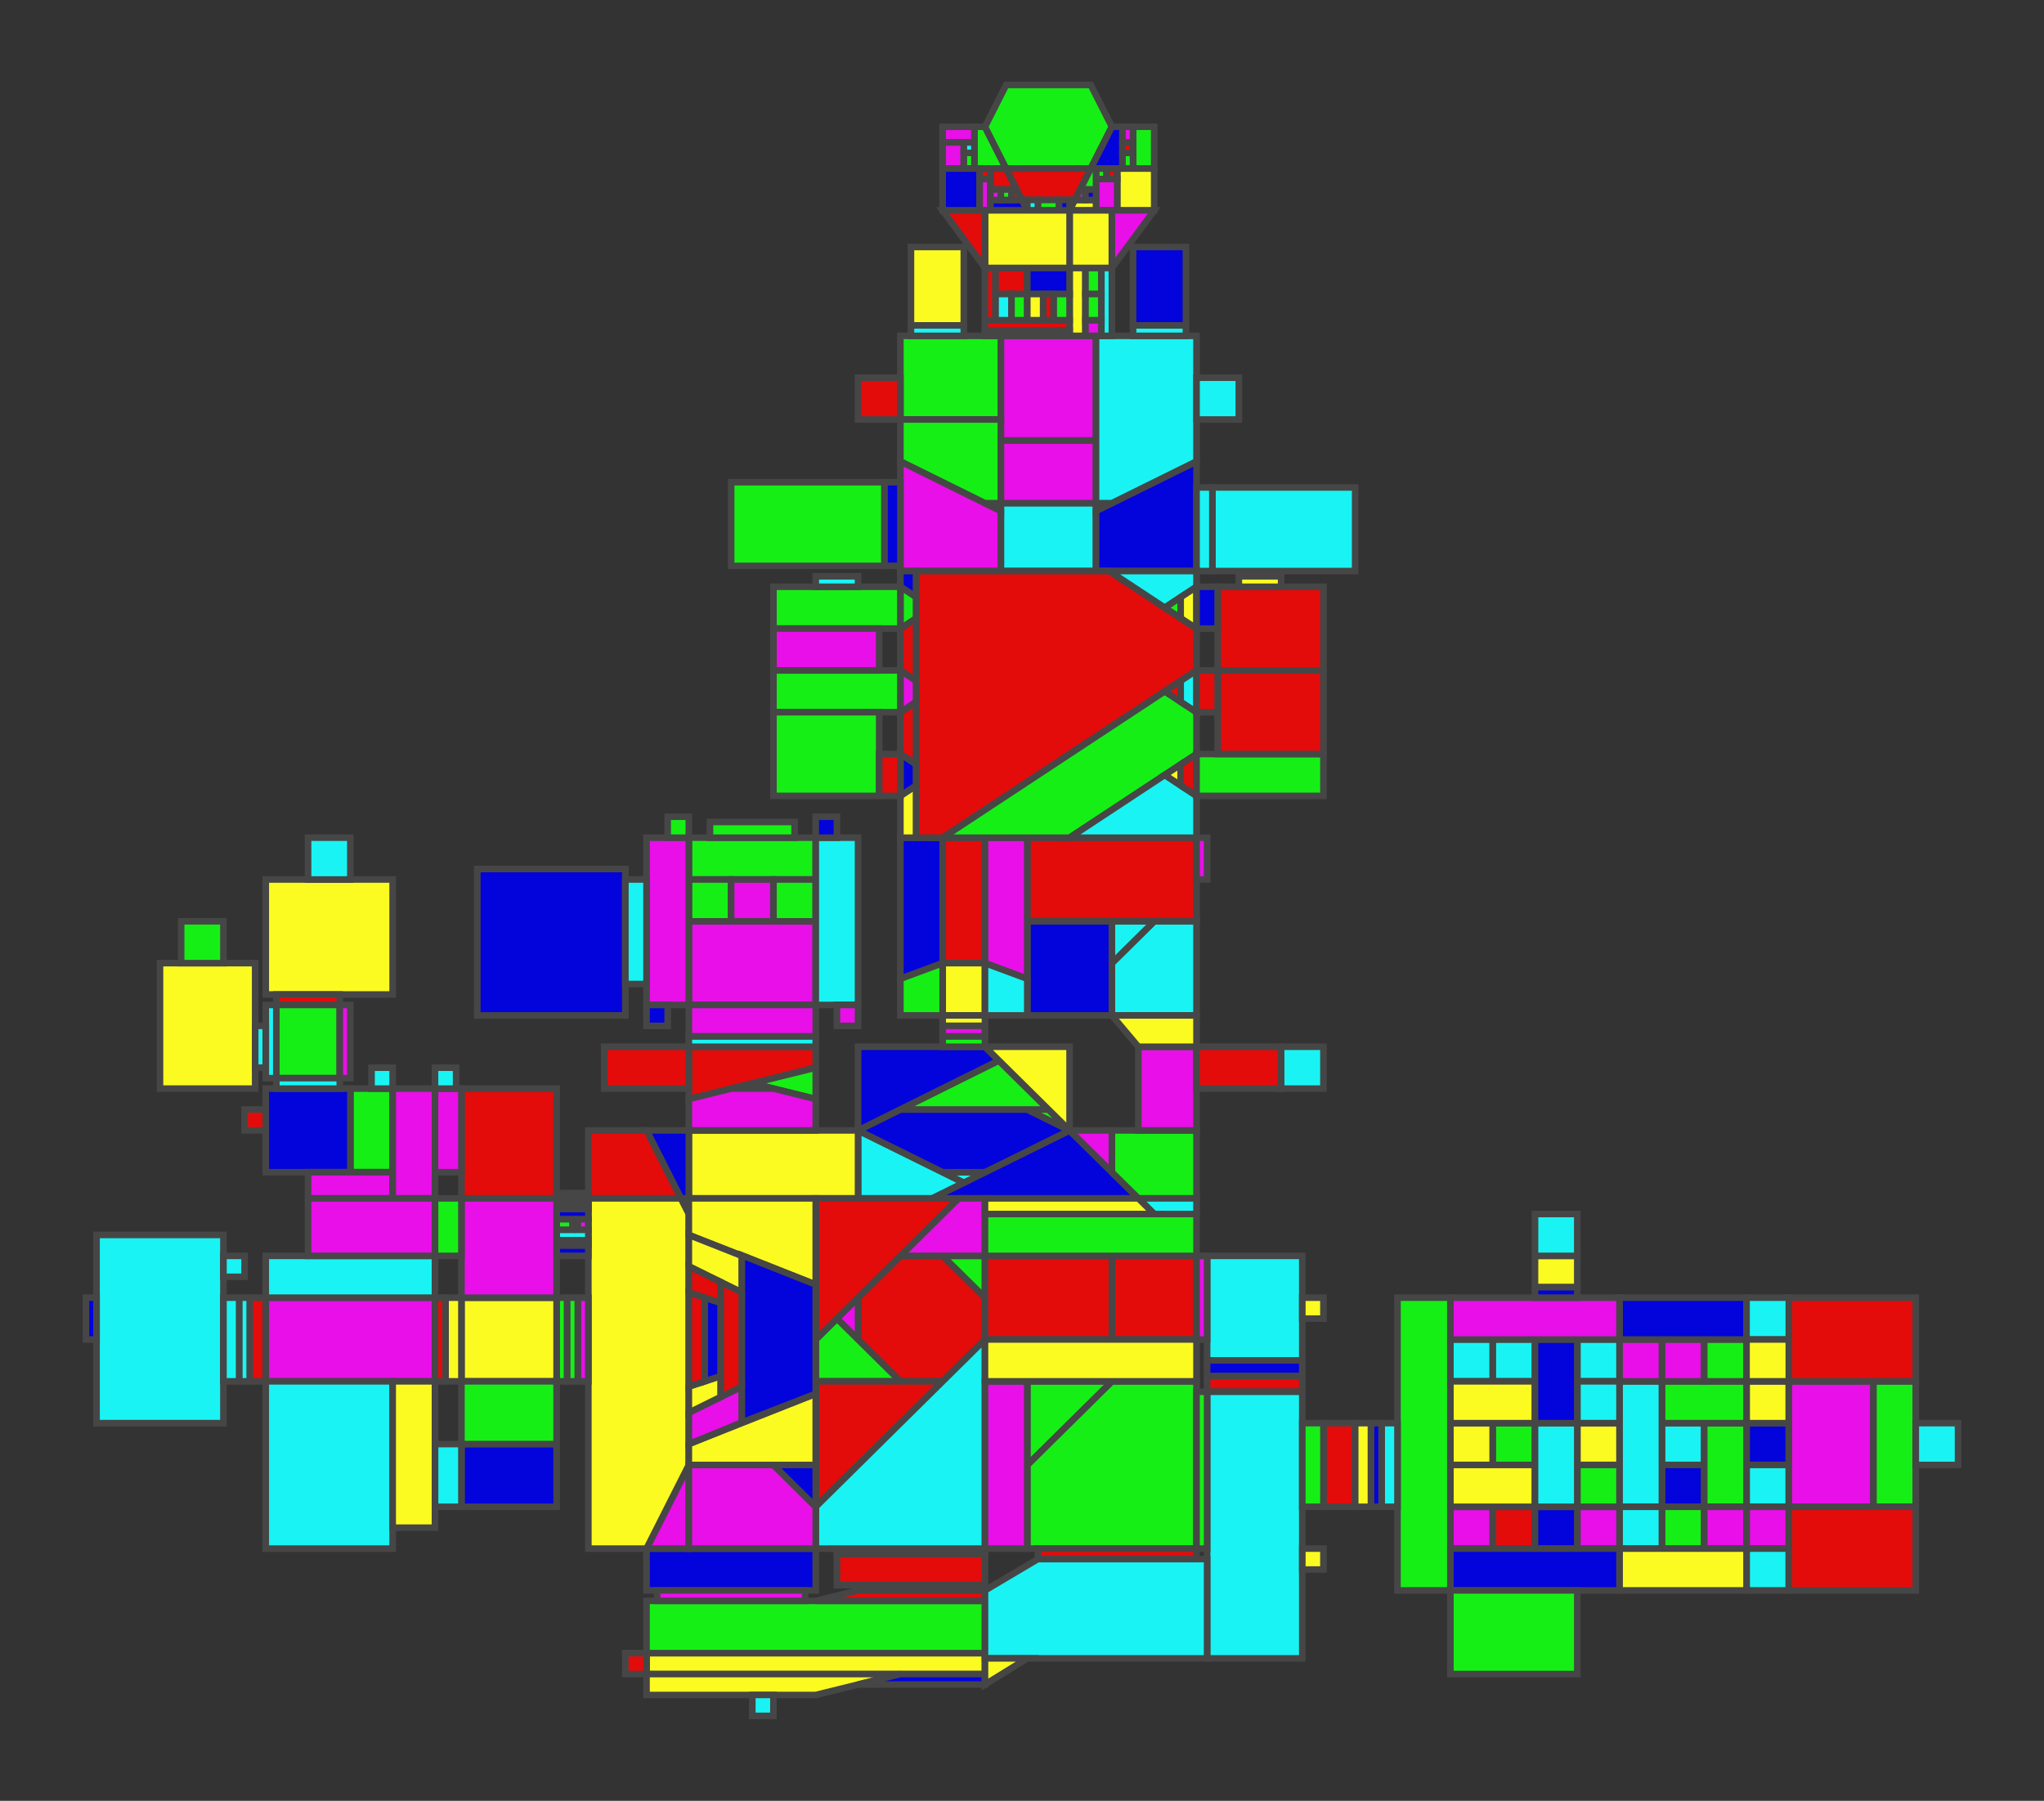 <svg width="900" height="793" preserveAspectRatio="none" viewBox="-1426 -322 3092 2756"
 xmlns="http://www.w3.org/2000/svg" xmlns:xlink="http://www.w3.org/1999/xlink">
   <rect x="-1426" y="-322" width="3092" height="2756" fill="#333333" stroke="none"/>
   <defs>
    <marker id="arrow" markerWidth="10" markerHeight="10" refX="0" refY="2" orient="auto" markerUnits="strokeWidth">
      <path d="M0,0 L0,4 L5,3 z" fill="#f00" />
    </marker>
  </defs>

<polygon points="296,1512 296,1512 -16,1512 192,1408 192,1408 " fill="rgb(3,3,220)" stroke="rgb(70,70,70)" stroke-width="10" stroke-linecap="round" />
<polygon points="32,1488 -16,1512 -128,1512 -128,1408 -128,1408 32,1488 " fill="rgb(26,243,243)" stroke="rgb(70,70,70)" stroke-width="10" stroke-linecap="round" />
<polygon points="64,1472 32,1488 0,1472 64,1472 " fill="rgb(26,243,243)" stroke="rgb(70,70,70)" stroke-width="10" stroke-linecap="round" />
<polygon points="128,1376 192,1408 192,1408 192,1408 64,1472 64,1472 0,1472 0,1472 -128,1408 -128,1408 -128,1408 -64,1376 -64,1376 128,1376 " fill="rgb(3,3,220)" stroke="rgb(70,70,70)" stroke-width="10" stroke-linecap="round" />
<polygon points="128,1376 160,1376 192,1408 192,1408 128,1376 " fill="rgb(22,239,22)" stroke="rgb(70,70,70)" stroke-width="10" stroke-linecap="round" />
<polygon points="-64,1376 85,1301 160,1376 -64,1376 " fill="rgb(22,239,22)" stroke="rgb(70,70,70)" stroke-width="10" stroke-linecap="round" />
<polygon points="64,1280 64,1280 85,1301 -128,1408 -128,1408 -128,1280 -128,1280 64,1280 " fill="rgb(3,3,220)" stroke="rgb(70,70,70)" stroke-width="10" stroke-linecap="round" />
<polygon points="-128,1408 -128,1408 -128,1408 -128,1512 -384,1512 -384,1408 " fill="rgb(251,251,34)" stroke="rgb(70,70,70)" stroke-width="10" stroke-linecap="round" />
<polygon points="-192,1312 -384,1360 -384,1360 -384,1280 -384,1280 -384,1280 -192,1280 " fill="rgb(228,11,11)" stroke="rgb(70,70,70)" stroke-width="10" stroke-linecap="round" />
<polygon points="-192,1360 -288,1336 -288,1336 -192,1312 " fill="rgb(22,239,22)" stroke="rgb(70,70,70)" stroke-width="10" stroke-linecap="round" />
<polygon points="-320,1344 -320,1344 -288,1336 -256,1344 " fill="rgb(3,3,220)" stroke="rgb(70,70,70)" stroke-width="10" stroke-linecap="round" />
<polygon points="-384,1360 -384,1360 -320,1344 -320,1344 -256,1344 -256,1344 -192,1360 -192,1360 -192,1408 -384,1408 -384,1408 " fill="rgb(232,15,232)" stroke="rgb(70,70,70)" stroke-width="10" stroke-linecap="round" />
<polygon points="296,1512 256,1472 256,1472 256,1408 256,1408 384,1408 384,1408 384,1408 384,1512 384,1512 " fill="rgb(22,239,22)" stroke="rgb(70,70,70)" stroke-width="10" stroke-linecap="round" />
<polygon points="256,1408 256,1408 256,1472 256,1472 192,1408 " fill="rgb(232,15,232)" stroke="rgb(70,70,70)" stroke-width="10" stroke-linecap="round" />
<polygon points="192,1280 192,1280 192,1408 192,1408 192,1408 64,1280 " fill="rgb(251,251,34)" stroke="rgb(70,70,70)" stroke-width="10" stroke-linecap="round" />
<polygon points="384,1408 384,1408 384,1408 296,1408 296,1280 384,1280 " fill="rgb(232,15,232)" stroke="rgb(70,70,70)" stroke-width="10" stroke-linecap="round" />
<polygon points="512,1344 384,1344 384,1280 384,1280 512,1280 512,1280 512,1344 " fill="rgb(228,11,11)" stroke="rgb(70,70,70)" stroke-width="10" stroke-linecap="round" />
<polygon points="512,1280 512,1280 576,1280 576,1344 512,1344 " fill="rgb(26,243,243)" stroke="rgb(70,70,70)" stroke-width="10" stroke-linecap="round" />
<polygon points="320,1088 384,1088 384,1232 256,1232 256,1232 256,1152 256,1152 320,1088 " fill="rgb(26,243,243)" stroke="rgb(70,70,70)" stroke-width="10" stroke-linecap="round" />
<polygon points="256,1152 256,1088 320,1088 256,1152 " fill="rgb(26,243,243)" stroke="rgb(70,70,70)" stroke-width="10" stroke-linecap="round" />
<polygon points="128,1232 128,1088 128,1088 256,1088 256,1232 256,1232 128,1232 " fill="rgb(3,3,220)" stroke="rgb(70,70,70)" stroke-width="10" stroke-linecap="round" />
<polygon points="256,1232 384,1232 384,1280 296,1280 " fill="rgb(251,251,34)" stroke="rgb(70,70,70)" stroke-width="10" stroke-linecap="round" />
<polygon points="384,1088 384,1088 128,1088 128,1088 128,960 384,960 384,1088 " fill="rgb(228,11,11)" stroke="rgb(70,70,70)" stroke-width="10" stroke-linecap="round" />
<polygon points="384,960 384,960 400,960 400,1024 384,1024 " fill="rgb(232,15,232)" stroke="rgb(70,70,70)" stroke-width="10" stroke-linecap="round" />
<polygon points="0,1152 0,1152 0,960 64,960 64,1152 " fill="rgb(228,11,11)" stroke="rgb(70,70,70)" stroke-width="10" stroke-linecap="round" />
<polygon points="0,1232 0,1232 0,1152 64,1152 64,1152 64,1232 " fill="rgb(251,251,34)" stroke="rgb(70,70,70)" stroke-width="10" stroke-linecap="round" />
<polygon points="0,1232 0,1232 64,1232 64,1232 64,1248 64,1248 0,1248 0,1248 " fill="rgb(251,251,34)" stroke="rgb(70,70,70)" stroke-width="10" stroke-linecap="round" />
<polygon points="128,1176 64,1152 64,1152 64,960 128,960 " fill="rgb(232,15,232)" stroke="rgb(70,70,70)" stroke-width="10" stroke-linecap="round" />
<polygon points="64,1232 64,1152 128,1176 128,1176 128,1232 128,1232 " fill="rgb(26,243,243)" stroke="rgb(70,70,70)" stroke-width="10" stroke-linecap="round" />
<polygon points="64,1280 0,1280 0,1280 0,1264 0,1264 64,1264 64,1264 " fill="rgb(22,239,22)" stroke="rgb(70,70,70)" stroke-width="10" stroke-linecap="round" />
<polygon points="64,1248 64,1248 64,1264 0,1264 0,1264 0,1248 0,1248 " fill="rgb(232,15,232)" stroke="rgb(70,70,70)" stroke-width="10" stroke-linecap="round" />
<polygon points="-192,1280 -192,1280 -384,1280 -384,1264 -384,1264 -192,1264 -192,1264 " fill="rgb(26,243,243)" stroke="rgb(70,70,70)" stroke-width="10" stroke-linecap="round" />
<polygon points="-384,1088 -192,1088 -192,1088 -192,1216 -384,1216 -384,1216 " fill="rgb(232,15,232)" stroke="rgb(70,70,70)" stroke-width="10" stroke-linecap="round" />
<polygon points="-192,1264 -384,1264 -384,1264 -384,1216 -384,1216 -192,1216 -192,1216 -192,1264 " fill="rgb(232,15,232)" stroke="rgb(70,70,70)" stroke-width="10" stroke-linecap="round" />
<polygon points="-192,960 -192,960 -192,960 -192,1024 -384,1024 -384,1024 -384,960 " fill="rgb(22,239,22)" stroke="rgb(70,70,70)" stroke-width="10" stroke-linecap="round" />
<polygon points="-320,1088 -320,1088 -384,1088 -384,1024 -320,1024 " fill="rgb(22,239,22)" stroke="rgb(70,70,70)" stroke-width="10" stroke-linecap="round" />
<polygon points="-256,1024 -192,1024 -192,1088 -256,1088 -256,1024 " fill="rgb(22,239,22)" stroke="rgb(70,70,70)" stroke-width="10" stroke-linecap="round" />
<polygon points="-320,1024 -320,1024 -256,1024 -256,1024 -256,1088 -256,1088 -320,1088 -320,1088 " fill="rgb(232,15,232)" stroke="rgb(70,70,70)" stroke-width="10" stroke-linecap="round" />
<polygon points="-192,1216 -192,960 -128,960 -128,960 -128,960 -128,1216 -128,1216 -192,1216 -192,1216 " fill="rgb(26,243,243)" stroke="rgb(70,70,70)" stroke-width="10" stroke-linecap="round" />
<polygon points="-128,1216 -128,1216 -128,1248 -160,1248 -160,1216 " fill="rgb(232,15,232)" stroke="rgb(70,70,70)" stroke-width="10" stroke-linecap="round" />
<polygon points="-64,1176 -64,960 0,960 0,1152 " fill="rgb(3,3,220)" stroke="rgb(70,70,70)" stroke-width="10" stroke-linecap="round" />
<polygon points="-64,1176 0,1152 0,1152 0,1232 -64,1232 " fill="rgb(22,239,22)" stroke="rgb(70,70,70)" stroke-width="10" stroke-linecap="round" />
<polygon points="-1024,1024 -1024,1024 -832,1024 -832,1024 -832,1024 -832,1024 -832,1200 -832,1200 -1024,1200 -1024,1200 -1024,1200 -1024,1200 " fill="rgb(251,251,34)" stroke="rgb(70,70,70)" stroke-width="10" stroke-linecap="round" />
<polygon points="-896,960 -896,1024 -960,1024 -960,960 " fill="rgb(26,243,243)" stroke="rgb(70,70,70)" stroke-width="10" stroke-linecap="round" />
<polygon points="-1008,1216 -1008,1216 -1008,1200 -912,1200 -912,1200 -912,1216 " fill="rgb(228,11,11)" stroke="rgb(70,70,70)" stroke-width="10" stroke-linecap="round" />
<polygon points="-832,1344 -832,1344 -832,1344 -832,1472 -896,1472 -896,1344 -896,1344 " fill="rgb(22,239,22)" stroke="rgb(70,70,70)" stroke-width="10" stroke-linecap="round" />
<polygon points="-896,1344 -896,1472 -896,1472 -1024,1472 -1024,1472 -1024,1472 -1024,1344 -1024,1344 -1024,1344 -1024,1344 -896,1344 -896,1344 -896,1344 " fill="rgb(3,3,220)" stroke="rgb(70,70,70)" stroke-width="10" stroke-linecap="round" />
<polygon points="-960,1472 -832,1472 -832,1472 -832,1512 -960,1512 " fill="rgb(232,15,232)" stroke="rgb(70,70,70)" stroke-width="10" stroke-linecap="round" />
<polygon points="-1008,1216 -912,1216 -912,1216 -912,1328 -1008,1328 -1008,1328 " fill="rgb(22,239,22)" stroke="rgb(70,70,70)" stroke-width="10" stroke-linecap="round" />
<polygon points="-1008,1344 -1008,1344 -1008,1328 -1008,1328 -912,1328 -912,1328 -912,1344 -912,1344 " fill="rgb(26,243,243)" stroke="rgb(70,70,70)" stroke-width="10" stroke-linecap="round" />
<polygon points="-1024,1216 -1008,1216 -1008,1216 -1008,1328 -1024,1328 -1024,1216 -1024,1216 -1024,1216 " fill="rgb(26,243,243)" stroke="rgb(70,70,70)" stroke-width="10" stroke-linecap="round" />
<polygon points="-832,1344 -864,1344 -864,1344 -864,1312 -832,1312 -832,1344 " fill="rgb(26,243,243)" stroke="rgb(70,70,70)" stroke-width="10" stroke-linecap="round" />
<polygon points="-912,1216 -896,1216 -896,1216 -896,1328 -912,1328 " fill="rgb(232,15,232)" stroke="rgb(70,70,70)" stroke-width="10" stroke-linecap="round" />
<polygon points="-1024,1376 -1024,1408 -1024,1408 -1056,1408 -1056,1376 -1024,1376 " fill="rgb(228,11,11)" stroke="rgb(70,70,70)" stroke-width="10" stroke-linecap="round" />
<polygon points="-1184,1344 -1184,1152 -1040,1152 -1040,1152 -1040,1152 -1040,1152 -1040,1344 -1040,1344 -1040,1344 " fill="rgb(251,251,34)" stroke="rgb(70,70,70)" stroke-width="10" stroke-linecap="round" />
<polygon points="-1088,1088 -1088,1152 -1152,1152 -1152,1152 -1152,1088 " fill="rgb(22,239,22)" stroke="rgb(70,70,70)" stroke-width="10" stroke-linecap="round" />
<polygon points="-1040,1248 -1040,1248 -1024,1248 -1024,1312 -1040,1312 " fill="rgb(26,243,243)" stroke="rgb(70,70,70)" stroke-width="10" stroke-linecap="round" />
<polygon points="-832,1512 -832,1344 -768,1344 -768,1344 -768,1512 -768,1512 -832,1512 " fill="rgb(232,15,232)" stroke="rgb(70,70,70)" stroke-width="10" stroke-linecap="round" />
<polygon points="-584,1344 -584,1344 -584,1512 -584,1512 -728,1512 -728,1344 -728,1344 " fill="rgb(228,11,11)" stroke="rgb(70,70,70)" stroke-width="10" stroke-linecap="round" />
<polygon points="-728,1344 -728,1344 -728,1344 -728,1472 -768,1472 -768,1344 " fill="rgb(232,15,232)" stroke="rgb(70,70,70)" stroke-width="10" stroke-linecap="round" />
<polygon points="-736,1312 -736,1344 -768,1344 -768,1344 -768,1312 " fill="rgb(26,243,243)" stroke="rgb(70,70,70)" stroke-width="10" stroke-linecap="round" />
<polygon points="-448,1408 -448,1408 -384,1408 -384,1408 -384,1512 -396,1512 " fill="rgb(3,3,220)" stroke="rgb(70,70,70)" stroke-width="10" stroke-linecap="round" />
<polygon points="-448,1408 -448,1408 -396,1512 -396,1512 -536,1512 -536,1408 -536,1408 " fill="rgb(228,11,11)" stroke="rgb(70,70,70)" stroke-width="10" stroke-linecap="round" />
<polygon points="-584,1512 -584,1504 -536,1504 -536,1512 " fill="rgb(26,243,243)" stroke="rgb(70,70,70)" stroke-width="10" stroke-linecap="round" />
<polygon points="-384,1280 -384,1280 -384,1344 -384,1344 -512,1344 -512,1280 " fill="rgb(228,11,11)" stroke="rgb(70,70,70)" stroke-width="10" stroke-linecap="round" />
<polygon points="-384,960 -384,960 -384,960 -384,1216 -448,1216 -448,1216 -448,1216 -448,960 -448,960 -448,960 -448,960 " fill="rgb(232,15,232)" stroke="rgb(70,70,70)" stroke-width="10" stroke-linecap="round" />
<polygon points="-448,1216 -416,1216 -416,1216 -416,1248 -448,1248 -448,1216 " fill="rgb(3,3,220)" stroke="rgb(70,70,70)" stroke-width="10" stroke-linecap="round" />
<polygon points="-704,1008 -480,1008 -480,1232 -704,1232 " fill="rgb(3,3,220)" stroke="rgb(70,70,70)" stroke-width="10" stroke-linecap="round" />
<polygon points="-448,1184 -480,1184 -480,1024 -480,1024 -448,1024 -448,1184 " fill="rgb(26,243,243)" stroke="rgb(70,70,70)" stroke-width="10" stroke-linecap="round" />
<polygon points="232,448 232,448 232,552 88,552 88,448 " fill="rgb(26,243,243)" stroke="rgb(70,70,70)" stroke-width="10" stroke-linecap="round" />
<polygon points="232,352 232,352 232,448 232,448 88,448 88,448 88,352 88,352 " fill="rgb(232,15,232)" stroke="rgb(70,70,70)" stroke-width="10" stroke-linecap="round" />
<polygon points="88,192 232,192 232,192 232,352 88,352 88,352 " fill="rgb(232,15,232)" stroke="rgb(70,70,70)" stroke-width="10" stroke-linecap="round" />
<polygon points="384,552 384,552 384,552 232,552 232,460 384,384 384,384 " fill="rgb(3,3,220)" stroke="rgb(70,70,70)" stroke-width="10" stroke-linecap="round" />
<polygon points="256,448 256,448 232,460 232,448 " fill="rgb(26,243,243)" stroke="rgb(70,70,70)" stroke-width="10" stroke-linecap="round" />
<polygon points="256,448 256,448 232,448 232,448 232,192 232,192 384,192 384,192 384,192 384,192 384,384 384,384 384,384 384,384 " fill="rgb(26,243,243)" stroke="rgb(70,70,70)" stroke-width="10" stroke-linecap="round" />
<polygon points="384,320 384,320 384,256 384,256 448,256 448,320 " fill="rgb(26,243,243)" stroke="rgb(70,70,70)" stroke-width="10" stroke-linecap="round" />
<polygon points="408,552 408,424 408,424 624,424 624,552 408,552 " fill="rgb(26,243,243)" stroke="rgb(70,70,70)" stroke-width="10" stroke-linecap="round" />
<polygon points="384,424 408,424 408,552 408,552 384,552 384,552 " fill="rgb(26,243,243)" stroke="rgb(70,70,70)" stroke-width="10" stroke-linecap="round" />
<polygon points="-64,552 -64,384 -64,384 -64,384 -64,384 88,460 88,460 88,552 " fill="rgb(232,15,232)" stroke="rgb(70,70,70)" stroke-width="10" stroke-linecap="round" />
<polygon points="-320,416 -88,416 -88,544 -88,544 -320,544 " fill="rgb(22,239,22)" stroke="rgb(70,70,70)" stroke-width="10" stroke-linecap="round" />
<polygon points="-64,544 -88,544 -88,416 -88,416 -64,416 -64,544 " fill="rgb(3,3,220)" stroke="rgb(70,70,70)" stroke-width="10" stroke-linecap="round" />
<polygon points="88,192 88,192 88,192 88,192 88,320 -64,320 -64,192 -64,192 -64,192 " fill="rgb(22,239,22)" stroke="rgb(70,70,70)" stroke-width="10" stroke-linecap="round" />
<polygon points="-64,320 -64,320 -128,320 -128,256 -64,256 " fill="rgb(228,11,11)" stroke="rgb(70,70,70)" stroke-width="10" stroke-linecap="round" />
<polygon points="88,448 88,460 64,448 88,448 " fill="rgb(26,243,243)" stroke="rgb(70,70,70)" stroke-width="10" stroke-linecap="round" />
<polygon points="-64,320 88,320 88,448 88,448 64,448 64,448 -64,384 " fill="rgb(22,239,22)" stroke="rgb(70,70,70)" stroke-width="10" stroke-linecap="round" />
<polygon points="-64,832 -64,768 -64,768 -40,752 -40,752 -40,848 -64,832 " fill="rgb(228,11,11)" stroke="rgb(70,70,70)" stroke-width="10" stroke-linecap="round" />
<polygon points="-64,960 -64,896 -64,896 -40,880 -40,880 -40,960 " fill="rgb(251,251,34)" stroke="rgb(70,70,70)" stroke-width="10" stroke-linecap="round" />
<polygon points="-64,832 -40,848 -40,848 -40,880 -40,880 -64,896 -64,896 " fill="rgb(3,3,220)" stroke="rgb(70,70,70)" stroke-width="10" stroke-linecap="round" />
<polygon points="-64,704 -64,640 -64,640 -40,624 -40,624 -40,720 -64,704 " fill="rgb(228,11,11)" stroke="rgb(70,70,70)" stroke-width="10" stroke-linecap="round" />
<polygon points="-64,768 -64,768 -64,704 -40,720 -40,720 -40,752 -40,752 " fill="rgb(232,15,232)" stroke="rgb(70,70,70)" stroke-width="10" stroke-linecap="round" />
<polygon points="-64,552 -64,552 -40,552 -40,592 -64,576 -64,576 " fill="rgb(3,3,220)" stroke="rgb(70,70,70)" stroke-width="10" stroke-linecap="round" />
<polygon points="-40,624 -40,624 -64,640 -64,640 -64,576 -40,592 -40,592 " fill="rgb(22,239,22)" stroke="rgb(70,70,70)" stroke-width="10" stroke-linecap="round" />
<polygon points="-64,704 -64,704 -64,768 -256,768 -256,768 -256,704 " fill="rgb(22,239,22)" stroke="rgb(70,70,70)" stroke-width="10" stroke-linecap="round" />
<polygon points="-96,768 -96,896 -96,896 -256,896 -256,768 " fill="rgb(22,239,22)" stroke="rgb(70,70,70)" stroke-width="10" stroke-linecap="round" />
<polygon points="-96,896 -96,832 -64,832 -64,896 -96,896 " fill="rgb(228,11,11)" stroke="rgb(70,70,70)" stroke-width="10" stroke-linecap="round" />
<polygon points="-64,576 -64,576 -64,576 -64,640 -256,640 -256,640 -256,576 " fill="rgb(22,239,22)" stroke="rgb(70,70,70)" stroke-width="10" stroke-linecap="round" />
<polygon points="-96,704 -256,704 -256,640 -96,640 " fill="rgb(232,15,232)" stroke="rgb(70,70,70)" stroke-width="10" stroke-linecap="round" />
<polygon points="-128,576 -192,576 -192,560 -128,560 " fill="rgb(26,243,243)" stroke="rgb(70,70,70)" stroke-width="10" stroke-linecap="round" />
<polygon points="-224,960 -352,960 -352,936 -352,936 -224,936 -224,960 " fill="rgb(22,239,22)" stroke="rgb(70,70,70)" stroke-width="10" stroke-linecap="round" />
<polygon points="-192,960 -192,960 -192,928 -160,928 -160,960 " fill="rgb(3,3,220)" stroke="rgb(70,70,70)" stroke-width="10" stroke-linecap="round" />
<polygon points="-416,960 -416,960 -416,928 -384,928 -384,960 " fill="rgb(22,239,22)" stroke="rgb(70,70,70)" stroke-width="10" stroke-linecap="round" />
<polygon points="384,640 384,640 384,704 384,704 0,960 0,960 -40,960 -40,552 -40,552 -40,552 -40,552 252,552 " fill="rgb(228,11,11)" stroke="rgb(70,70,70)" stroke-width="10" stroke-linecap="round" />
<polygon points="384,576 336,608 336,608 252,552 384,552 384,576 " fill="rgb(26,243,243)" stroke="rgb(70,70,70)" stroke-width="10" stroke-linecap="round" />
<polygon points="360,624 336,608 360,592 360,624 " fill="rgb(22,239,22)" stroke="rgb(70,70,70)" stroke-width="10" stroke-linecap="round" />
<polygon points="360,592 384,576 384,576 384,640 360,624 360,624 360,592 " fill="rgb(251,251,34)" stroke="rgb(70,70,70)" stroke-width="10" stroke-linecap="round" />
<polygon points="192,960 192,960 0,960 336,736 384,768 384,768 384,832 384,832 " fill="rgb(22,239,22)" stroke="rgb(70,70,70)" stroke-width="10" stroke-linecap="round" />
<polygon points="360,752 336,736 360,720 360,752 " fill="rgb(228,11,11)" stroke="rgb(70,70,70)" stroke-width="10" stroke-linecap="round" />
<polygon points="384,704 384,704 384,768 360,752 360,752 360,720 360,720 " fill="rgb(26,243,243)" stroke="rgb(70,70,70)" stroke-width="10" stroke-linecap="round" />
<polygon points="384,960 192,960 336,864 384,896 384,896 384,960 " fill="rgb(26,243,243)" stroke="rgb(70,70,70)" stroke-width="10" stroke-linecap="round" />
<polygon points="360,880 336,864 360,848 360,880 " fill="rgb(251,251,34)" stroke="rgb(70,70,70)" stroke-width="10" stroke-linecap="round" />
<polygon points="384,832 384,832 384,896 360,880 360,880 360,848 360,848 " fill="rgb(228,11,11)" stroke="rgb(70,70,70)" stroke-width="10" stroke-linecap="round" />
<polygon points="384,832 576,832 576,832 576,896 384,896 " fill="rgb(22,239,22)" stroke="rgb(70,70,70)" stroke-width="10" stroke-linecap="round" />
<polygon points="416,704 576,704 576,832 416,832 416,704 " fill="rgb(228,11,11)" stroke="rgb(70,70,70)" stroke-width="10" stroke-linecap="round" />
<polygon points="384,768 384,704 416,704 416,704 416,768 " fill="rgb(228,11,11)" stroke="rgb(70,70,70)" stroke-width="10" stroke-linecap="round" />
<polygon points="416,576 576,576 576,576 576,576 576,704 416,704 416,576 " fill="rgb(228,11,11)" stroke="rgb(70,70,70)" stroke-width="10" stroke-linecap="round" />
<polygon points="384,576 416,576 416,576 416,640 384,640 " fill="rgb(3,3,220)" stroke="rgb(70,70,70)" stroke-width="10" stroke-linecap="round" />
<polygon points="512,576 448,576 448,560 512,560 " fill="rgb(251,251,34)" stroke="rgb(70,70,70)" stroke-width="10" stroke-linecap="round" />
<polygon points="48,-64 48,-64 48,-128 48,-128 64,-128 96,-64 96,-64 " fill="rgb(22,239,22)" stroke="rgb(70,70,70)" stroke-width="10" stroke-linecap="round" />
<polygon points="48,-128 48,-104 0,-104 0,-104 0,-128 " fill="rgb(232,15,232)" stroke="rgb(70,70,70)" stroke-width="10" stroke-linecap="round" />
<polygon points="0,-104 32,-104 32,-64 32,-64 0,-64 " fill="rgb(232,15,232)" stroke="rgb(70,70,70)" stroke-width="10" stroke-linecap="round" />
<polygon points="32,-88 48,-88 48,-88 48,-64 32,-64 " fill="rgb(22,239,22)" stroke="rgb(70,70,70)" stroke-width="10" stroke-linecap="round" />
<polygon points="48,-104 48,-88 48,-88 32,-88 32,-88 32,-104 32,-104 48,-104 " fill="rgb(26,243,243)" stroke="rgb(70,70,70)" stroke-width="10" stroke-linecap="round" />
<polygon points="72,-64 96,-64 112,-32 72,-32 72,-32 72,-64 " fill="rgb(228,11,11)" stroke="rgb(70,70,70)" stroke-width="10" stroke-linecap="round" />
<polygon points="120,-16 120,-16 128,0 72,0 72,-16 " fill="rgb(3,3,220)" stroke="rgb(70,70,70)" stroke-width="10" stroke-linecap="round" />
<polygon points="104,-32 112,-32 120,-16 104,-16 104,-32 " fill="rgb(228,11,11)" stroke="rgb(70,70,70)" stroke-width="10" stroke-linecap="round" />
<polygon points="88,-16 88,-16 72,-16 72,-32 88,-32 " fill="rgb(232,15,232)" stroke="rgb(70,70,70)" stroke-width="10" stroke-linecap="round" />
<polygon points="88,-16 88,-16 88,-32 88,-32 104,-32 104,-32 104,-16 104,-16 " fill="rgb(22,239,22)" stroke="rgb(70,70,70)" stroke-width="10" stroke-linecap="round" />
<polygon points="0,-64 56,-64 56,0 56,0 0,0 " fill="rgb(3,3,220)" stroke="rgb(70,70,70)" stroke-width="10" stroke-linecap="round" />
<polygon points="72,-48 72,-48 72,0 56,0 56,-48 " fill="rgb(232,15,232)" stroke="rgb(70,70,70)" stroke-width="10" stroke-linecap="round" />
<polygon points="72,-64 72,-48 72,-48 56,-48 56,-48 56,-64 56,-64 72,-64 " fill="rgb(228,11,11)" stroke="rgb(70,70,70)" stroke-width="10" stroke-linecap="round" />
<polygon points="224,-64 96,-64 96,-64 64,-128 64,-128 96,-192 224,-192 256,-128 224,-64 " fill="rgb(22,239,22)" stroke="rgb(70,70,70)" stroke-width="10" stroke-linecap="round" />
<polygon points="224,-64 200,-16 120,-16 120,-16 120,-16 96,-64 224,-64 " fill="rgb(228,11,11)" stroke="rgb(70,70,70)" stroke-width="10" stroke-linecap="round" />
<polygon points="144,-16 176,-16 176,0 176,0 144,0 144,-16 " fill="rgb(22,239,22)" stroke="rgb(70,70,70)" stroke-width="10" stroke-linecap="round" />
<polygon points="128,0 128,0 120,-16 128,-16 128,0 " fill="rgb(22,239,22)" stroke="rgb(70,70,70)" stroke-width="10" stroke-linecap="round" />
<polygon points="128,-16 144,-16 144,-16 144,0 144,0 128,0 128,0 128,0 128,-16 " fill="rgb(26,243,243)" stroke="rgb(70,70,70)" stroke-width="10" stroke-linecap="round" />
<polygon points="192,-16 192,-16 200,-16 192,0 192,0 " fill="rgb(3,3,220)" stroke="rgb(70,70,70)" stroke-width="10" stroke-linecap="round" />
<polygon points="176,-16 192,-16 192,-16 192,0 192,0 192,0 176,0 176,0 176,-16 " fill="rgb(3,3,220)" stroke="rgb(70,70,70)" stroke-width="10" stroke-linecap="round" />
<polygon points="272,-128 272,-64 272,-64 224,-64 224,-64 256,-128 256,-128 " fill="rgb(3,3,220)" stroke="rgb(70,70,70)" stroke-width="10" stroke-linecap="round" />
<polygon points="320,-64 288,-64 288,-128 288,-128 320,-128 " fill="rgb(22,239,22)" stroke="rgb(70,70,70)" stroke-width="10" stroke-linecap="round" />
<polygon points="288,-128 288,-104 272,-104 272,-104 272,-128 " fill="rgb(232,15,232)" stroke="rgb(70,70,70)" stroke-width="10" stroke-linecap="round" />
<polygon points="288,-88 288,-88 288,-64 272,-64 272,-88 " fill="rgb(22,239,22)" stroke="rgb(70,70,70)" stroke-width="10" stroke-linecap="round" />
<polygon points="288,-104 288,-88 288,-88 272,-88 272,-88 272,-104 272,-104 288,-104 " fill="rgb(228,11,11)" stroke="rgb(70,70,70)" stroke-width="10" stroke-linecap="round" />
<polygon points="264,-64 320,-64 320,0 264,0 264,-64 " fill="rgb(251,251,34)" stroke="rgb(70,70,70)" stroke-width="10" stroke-linecap="round" />
<polygon points="232,-48 264,-48 264,-48 264,0 232,0 232,-48 " fill="rgb(232,15,232)" stroke="rgb(70,70,70)" stroke-width="10" stroke-linecap="round" />
<polygon points="248,-64 248,-48 248,-48 232,-48 232,-64 " fill="rgb(22,239,22)" stroke="rgb(70,70,70)" stroke-width="10" stroke-linecap="round" />
<polygon points="248,-48 248,-48 248,-64 248,-64 264,-64 264,-64 264,-48 264,-48 " fill="rgb(228,11,11)" stroke="rgb(70,70,70)" stroke-width="10" stroke-linecap="round" />
<polygon points="200,-16 232,-16 232,-16 232,0 192,0 " fill="rgb(251,251,34)" stroke="rgb(70,70,70)" stroke-width="10" stroke-linecap="round" />
<polygon points="208,-32 224,-64 232,-64 232,-32 208,-32 " fill="rgb(22,239,22)" stroke="rgb(70,70,70)" stroke-width="10" stroke-linecap="round" />
<polygon points="216,-16 216,-16 200,-16 208,-32 216,-32 " fill="rgb(232,15,232)" stroke="rgb(70,70,70)" stroke-width="10" stroke-linecap="round" />
<polygon points="216,-16 216,-16 216,-32 216,-32 232,-32 232,-32 232,-16 232,-16 " fill="rgb(3,3,220)" stroke="rgb(70,70,70)" stroke-width="10" stroke-linecap="round" />
<polygon points="192,88 216,88 216,88 216,192 216,192 192,192 192,88 " fill="rgb(251,251,34)" stroke="rgb(70,70,70)" stroke-width="10" stroke-linecap="round" />
<polygon points="256,88 256,88 256,192 256,192 240,192 240,88 240,88 " fill="rgb(26,243,243)" stroke="rgb(70,70,70)" stroke-width="10" stroke-linecap="round" />
<polygon points="216,88 240,88 240,88 240,128 216,128 216,128 " fill="rgb(22,239,22)" stroke="rgb(70,70,70)" stroke-width="10" stroke-linecap="round" />
<polygon points="240,168 240,168 240,192 216,192 216,168 " fill="rgb(232,15,232)" stroke="rgb(70,70,70)" stroke-width="10" stroke-linecap="round" />
<polygon points="240,128 240,168 240,168 216,168 216,168 216,128 216,128 240,128 " fill="rgb(22,239,22)" stroke="rgb(70,70,70)" stroke-width="10" stroke-linecap="round" />
<polygon points="192,88 192,88 192,0 256,0 256,88 " fill="rgb(251,251,34)" stroke="rgb(70,70,70)" stroke-width="10" stroke-linecap="round" />
<polygon points="256,88 256,0 320,0 256,88 " fill="rgb(232,15,232)" stroke="rgb(70,70,70)" stroke-width="10" stroke-linecap="round" />
<polygon points="368,176 288,176 288,176 288,56 368,56 " fill="rgb(3,3,220)" stroke="rgb(70,70,70)" stroke-width="10" stroke-linecap="round" />
<polygon points="368,176 368,176 368,192 288,192 288,176 " fill="rgb(26,243,243)" stroke="rgb(70,70,70)" stroke-width="10" stroke-linecap="round" />
<polygon points="192,168 192,168 192,184 64,184 64,184 64,168 64,168 192,168 192,168 " fill="rgb(228,11,11)" stroke="rgb(70,70,70)" stroke-width="10" stroke-linecap="round" />
<polygon points="64,184 64,184 144,184 144,192 144,192 64,192 " fill="rgb(22,239,22)" stroke="rgb(70,70,70)" stroke-width="10" stroke-linecap="round" />
<polygon points="176,184 176,184 192,184 192,192 176,192 " fill="rgb(228,11,11)" stroke="rgb(70,70,70)" stroke-width="10" stroke-linecap="round" />
<polygon points="144,184 176,184 176,184 176,192 176,192 144,192 144,192 144,184 " fill="rgb(26,243,243)" stroke="rgb(70,70,70)" stroke-width="10" stroke-linecap="round" />
<polygon points="64,88 64,88 80,88 80,88 80,168 80,168 64,168 " fill="rgb(228,11,11)" stroke="rgb(70,70,70)" stroke-width="10" stroke-linecap="round" />
<polygon points="80,88 128,88 128,88 128,128 80,128 80,128 " fill="rgb(228,11,11)" stroke="rgb(70,70,70)" stroke-width="10" stroke-linecap="round" />
<polygon points="128,128 128,168 128,168 104,168 104,128 104,128 " fill="rgb(22,239,22)" stroke="rgb(70,70,70)" stroke-width="10" stroke-linecap="round" />
<polygon points="80,128 80,128 104,128 104,128 104,168 104,168 80,168 80,168 " fill="rgb(26,243,243)" stroke="rgb(70,70,70)" stroke-width="10" stroke-linecap="round" />
<polygon points="128,88 192,88 192,88 192,128 128,128 128,128 128,128 " fill="rgb(3,3,220)" stroke="rgb(70,70,70)" stroke-width="10" stroke-linecap="round" />
<polygon points="168,168 152,168 152,128 152,128 168,128 168,168 " fill="rgb(228,11,11)" stroke="rgb(70,70,70)" stroke-width="10" stroke-linecap="round" />
<polygon points="192,168 168,168 168,168 168,128 168,128 192,128 192,128 192,168 " fill="rgb(22,239,22)" stroke="rgb(70,70,70)" stroke-width="10" stroke-linecap="round" />
<polygon points="128,128 128,128 152,128 152,128 152,168 152,168 128,168 128,168 " fill="rgb(251,251,34)" stroke="rgb(70,70,70)" stroke-width="10" stroke-linecap="round" />
<polygon points="64,0 192,0 192,0 192,0 192,88 64,88 64,88 " fill="rgb(251,251,34)" stroke="rgb(70,70,70)" stroke-width="10" stroke-linecap="round" />
<polygon points="0,0 64,0 64,88 0,0 " fill="rgb(228,11,11)" stroke="rgb(70,70,70)" stroke-width="10" stroke-linecap="round" />
<polygon points="32,176 -48,176 -48,56 32,56 " fill="rgb(251,251,34)" stroke="rgb(70,70,70)" stroke-width="10" stroke-linecap="round" />
<polygon points="32,176 32,192 -48,192 -48,176 " fill="rgb(26,243,243)" stroke="rgb(70,70,70)" stroke-width="10" stroke-linecap="round" />
<polygon points="-448,2240 -448,2208 -448,2208 64,2208 64,2240 " fill="rgb(251,251,34)" stroke="rgb(70,70,70)" stroke-width="10" stroke-linecap="round" />
<polygon points="-448,2208 -448,2240 -448,2240 -480,2240 -480,2208 -448,2208 " fill="rgb(228,11,11)" stroke="rgb(70,70,70)" stroke-width="10" stroke-linecap="round" />
<polygon points="64,2128 64,2128 64,2128 64,2208 -448,2208 -448,2128 64,2128 " fill="rgb(22,239,22)" stroke="rgb(70,70,70)" stroke-width="10" stroke-linecap="round" />
<polygon points="-448,2240 -64,2240 -192,2272 -192,2272 -448,2272 " fill="rgb(251,251,34)" stroke="rgb(70,70,70)" stroke-width="10" stroke-linecap="round" />
<polygon points="-128,2256 -64,2240 64,2240 64,2256 " fill="rgb(3,3,220)" stroke="rgb(70,70,70)" stroke-width="10" stroke-linecap="round" />
<polygon points="-288,2272 -256,2272 -256,2304 -288,2304 " fill="rgb(26,243,243)" stroke="rgb(70,70,70)" stroke-width="10" stroke-linecap="round" />
<polygon points="-448,2112 -448,2112 -448,2048 -192,2048 -192,2112 -192,2112 -448,2112 -448,2112 " fill="rgb(3,3,220)" stroke="rgb(70,70,70)" stroke-width="10" stroke-linecap="round" />
<polygon points="-432,2112 -208,2112 -208,2128 -432,2128 " fill="rgb(232,15,232)" stroke="rgb(70,70,70)" stroke-width="10" stroke-linecap="round" />
<polygon points="-192,2128 -192,2128 -128,2112 64,2112 64,2112 64,2128 " fill="rgb(228,11,11)" stroke="rgb(70,70,70)" stroke-width="10" stroke-linecap="round" />
<polygon points="64,2056 64,2056 64,2104 64,2104 -160,2104 -160,2056 " fill="rgb(228,11,11)" stroke="rgb(70,70,70)" stroke-width="10" stroke-linecap="round" />
<polygon points="-160,2056 -160,2056 -160,2048 64,2048 64,2048 64,2056 64,2056 " fill="rgb(251,251,34)" stroke="rgb(70,70,70)" stroke-width="10" stroke-linecap="round" />
<polygon points="0,1600 0,1600 64,1664 64,1664 64,1728 64,1728 0,1792 0,1792 -64,1792 -64,1792 -128,1728 -128,1728 -128,1664 -128,1664 -64,1600 -64,1600 " fill="rgb(228,11,11)" stroke="rgb(70,70,70)" stroke-width="10" stroke-linecap="round" />
<polygon points="-128,1728 -160,1696 -128,1664 -128,1728 " fill="rgb(232,15,232)" stroke="rgb(70,70,70)" stroke-width="10" stroke-linecap="round" />
<polygon points="-64,1792 -192,1792 -192,1728 -160,1696 -64,1792 " fill="rgb(22,239,22)" stroke="rgb(70,70,70)" stroke-width="10" stroke-linecap="round" />
<polygon points="0,1792 -192,1984 -192,1792 0,1792 " fill="rgb(228,11,11)" stroke="rgb(70,70,70)" stroke-width="10" stroke-linecap="round" />
<polygon points="0,1600 64,1600 64,1664 0,1600 " fill="rgb(22,239,22)" stroke="rgb(70,70,70)" stroke-width="10" stroke-linecap="round" />
<polygon points="-64,1600 24,1512 64,1512 64,1600 -64,1600 " fill="rgb(232,15,232)" stroke="rgb(70,70,70)" stroke-width="10" stroke-linecap="round" />
<polygon points="-192,1728 -192,1512 24,1512 -192,1728 " fill="rgb(228,11,11)" stroke="rgb(70,70,70)" stroke-width="10" stroke-linecap="round" />
<polygon points="-192,2048 -192,1984 -192,1984 64,1728 64,1728 64,2048 -192,2048 -192,2048 " fill="rgb(26,243,243)" stroke="rgb(70,70,70)" stroke-width="10" stroke-linecap="round" />
<polygon points="-396,1512 -396,1512 -384,1512 -384,1536 " fill="rgb(3,3,220)" stroke="rgb(70,70,70)" stroke-width="10" stroke-linecap="round" />
<polygon points="-384,1920 -384,2048 -448,2048 -384,1920 " fill="rgb(232,15,232)" stroke="rgb(70,70,70)" stroke-width="10" stroke-linecap="round" />
<polygon points="-384,1920 -384,1920 -384,1920 -384,1920 -384,1920 -384,1920 -448,2048 -448,2048 -536,2048 -536,2048 -536,1512 -536,1512 -536,1512 -396,1512 -384,1536 -384,1536 -384,1920 -384,1920 " fill="rgb(251,251,34)" stroke="rgb(70,70,70)" stroke-width="10" stroke-linecap="round" />
<polygon points="-384,2048 -384,1920 -256,1920 -256,1920 -192,1984 -192,1984 -192,2048 -192,2048 " fill="rgb(232,15,232)" stroke="rgb(70,70,70)" stroke-width="10" stroke-linecap="round" />
<polygon points="-256,1920 -256,1920 -192,1920 -192,1984 " fill="rgb(3,3,220)" stroke="rgb(70,70,70)" stroke-width="10" stroke-linecap="round" />
<polygon points="-384,1888 -384,1888 -192,1811 -192,1920 -384,1920 -384,1920 -384,1888 " fill="rgb(251,251,34)" stroke="rgb(70,70,70)" stroke-width="10" stroke-linecap="round" />
<polygon points="-384,1568 -384,1512 -384,1512 -192,1512 -192,1644 -384,1568 " fill="rgb(251,251,34)" stroke="rgb(70,70,70)" stroke-width="10" stroke-linecap="round" />
<polygon points="-304,1855 -304,1599 -304,1599 -192,1644 -192,1811 " fill="rgb(3,3,220)" stroke="rgb(70,70,70)" stroke-width="10" stroke-linecap="round" />
<polygon points="-304,1855 -304,1855 -384,1888 -384,1888 -384,1840 -384,1840 -304,1800 -304,1800 " fill="rgb(232,15,232)" stroke="rgb(70,70,70)" stroke-width="10" stroke-linecap="round" />
<polygon points="-304,1600 -304,1656 -304,1656 -384,1616 -384,1616 -384,1568 -384,1568 -384,1568 " fill="rgb(251,251,34)" stroke="rgb(70,70,70)" stroke-width="10" stroke-linecap="round" />
<polygon points="-304,1656 -304,1800 -304,1800 -336,1816 -336,1640 -336,1640 " fill="rgb(228,11,11)" stroke="rgb(70,70,70)" stroke-width="10" stroke-linecap="round" />
<polygon points="-384,1800 -384,1800 -336,1784 -336,1784 -336,1816 -336,1816 -384,1840 -384,1840 " fill="rgb(251,251,34)" stroke="rgb(70,70,70)" stroke-width="10" stroke-linecap="round" />
<polygon points="-336,1640 -336,1672 -336,1672 -384,1656 -384,1656 -384,1616 -384,1616 -336,1640 " fill="rgb(228,11,11)" stroke="rgb(70,70,70)" stroke-width="10" stroke-linecap="round" />
<polygon points="-336,1672 -336,1784 -336,1784 -360,1792 -360,1664 -360,1664 " fill="rgb(3,3,220)" stroke="rgb(70,70,70)" stroke-width="10" stroke-linecap="round" />
<polygon points="-360,1792 -384,1800 -384,1800 -384,1656 -384,1656 -360,1664 -360,1664 -360,1792 " fill="rgb(228,11,11)" stroke="rgb(70,70,70)" stroke-width="10" stroke-linecap="round" />
<polygon points="-568,1664 -568,1792 -584,1792 -584,1664 -584,1664 -568,1664 " fill="rgb(22,239,22)" stroke="rgb(70,70,70)" stroke-width="10" stroke-linecap="round" />
<polygon points="-536,1664 -536,1792 -552,1792 -552,1664 -552,1664 -536,1664 " fill="rgb(232,15,232)" stroke="rgb(70,70,70)" stroke-width="10" stroke-linecap="round" />
<polygon points="-552,1664 -552,1664 -552,1792 -552,1792 -568,1792 -568,1664 -568,1664 " fill="rgb(22,239,22)" stroke="rgb(70,70,70)" stroke-width="10" stroke-linecap="round" />
<polygon points="-584,1576 -584,1560 -536,1560 -536,1560 -536,1576 -584,1576 " fill="rgb(26,243,243)" stroke="rgb(70,70,70)" stroke-width="10" stroke-linecap="round" />
<polygon points="-584,1600 -584,1584 -536,1584 -536,1584 -536,1600 " fill="rgb(3,3,220)" stroke="rgb(70,70,70)" stroke-width="10" stroke-linecap="round" />
<polygon points="-560,1584 -584,1584 -584,1576 -560,1576 -560,1584 " fill="rgb(22,239,22)" stroke="rgb(70,70,70)" stroke-width="10" stroke-linecap="round" />
<polygon points="-552,1576 -536,1576 -536,1584 -552,1584 " fill="rgb(232,15,232)" stroke="rgb(70,70,70)" stroke-width="10" stroke-linecap="round" />
<polygon points="-536,1528 -536,1528 -536,1544 -584,1544 -584,1544 -584,1528 " fill="rgb(3,3,220)" stroke="rgb(70,70,70)" stroke-width="10" stroke-linecap="round" />
<polygon points="-560,1560 -560,1560 -584,1560 -584,1544 -560,1544 " fill="rgb(22,239,22)" stroke="rgb(70,70,70)" stroke-width="10" stroke-linecap="round" />
<polygon points="-552,1544 -536,1544 -536,1560 -552,1560 " fill="rgb(232,15,232)" stroke="rgb(70,70,70)" stroke-width="10" stroke-linecap="round" />
<polygon points="-584,1520 -584,1512 -536,1512 -536,1520 -584,1520 " fill="rgb(3,3,220)" stroke="rgb(70,70,70)" stroke-width="10" stroke-linecap="round" />
<polygon points="-560,1528 -560,1528 -584,1528 -584,1520 -560,1520 " fill="rgb(26,243,243)" stroke="rgb(70,70,70)" stroke-width="10" stroke-linecap="round" />
<polygon points="-552,1520 -536,1520 -536,1528 -552,1528 " fill="rgb(251,251,34)" stroke="rgb(70,70,70)" stroke-width="10" stroke-linecap="round" />
<polygon points="-584,1792 -728,1792 -728,1792 -728,1664 -584,1664 -584,1664 -584,1792 " fill="rgb(251,251,34)" stroke="rgb(70,70,70)" stroke-width="10" stroke-linecap="round" />
<polygon points="-728,1512 -728,1512 -584,1512 -584,1664 -584,1664 -728,1664 -728,1664 " fill="rgb(232,15,232)" stroke="rgb(70,70,70)" stroke-width="10" stroke-linecap="round" />
<polygon points="-728,1984 -728,1888 -728,1888 -584,1888 -584,1888 -584,1984 " fill="rgb(3,3,220)" stroke="rgb(70,70,70)" stroke-width="10" stroke-linecap="round" />
<polygon points="-584,1792 -584,1792 -584,1888 -584,1888 -728,1888 -728,1888 -728,1792 -728,1792 " fill="rgb(22,239,22)" stroke="rgb(70,70,70)" stroke-width="10" stroke-linecap="round" />
<polygon points="-752,1792 -768,1792 -768,1792 -768,1664 -768,1664 -752,1664 -752,1664 -752,1792 " fill="rgb(228,11,11)" stroke="rgb(70,70,70)" stroke-width="10" stroke-linecap="round" />
<polygon points="-728,1664 -728,1792 -752,1792 -752,1792 -752,1664 -752,1664 -728,1664 " fill="rgb(251,251,34)" stroke="rgb(70,70,70)" stroke-width="10" stroke-linecap="round" />
<polygon points="-768,1512 -728,1512 -728,1512 -728,1600 -768,1600 -768,1512 " fill="rgb(22,239,22)" stroke="rgb(70,70,70)" stroke-width="10" stroke-linecap="round" />
<polygon points="-768,1984 -768,1888 -768,1888 -728,1888 -728,1984 " fill="rgb(26,243,243)" stroke="rgb(70,70,70)" stroke-width="10" stroke-linecap="round" />
<polygon points="-1280,1568 -1280,1568 -1280,1568 -1280,1568 -1088,1568 -1088,1856 -1088,1856 -1088,1856 -1088,1856 -1280,1856 " fill="rgb(26,243,243)" stroke="rgb(70,70,70)" stroke-width="10" stroke-linecap="round" />
<polygon points="-1280,1728 -1280,1728 -1296,1728 -1296,1664 -1280,1664 " fill="rgb(3,3,220)" stroke="rgb(70,70,70)" stroke-width="10" stroke-linecap="round" />
<polygon points="-1064,1792 -1088,1792 -1088,1664 -1064,1664 -1064,1664 -1064,1792 " fill="rgb(26,243,243)" stroke="rgb(70,70,70)" stroke-width="10" stroke-linecap="round" />
<polygon points="-1048,1792 -1064,1792 -1064,1664 -1064,1664 -1048,1664 -1048,1664 -1048,1792 " fill="rgb(26,243,243)" stroke="rgb(70,70,70)" stroke-width="10" stroke-linecap="round" />
<polygon points="-1056,1632 -1088,1632 -1088,1600 -1056,1600 " fill="rgb(26,243,243)" stroke="rgb(70,70,70)" stroke-width="10" stroke-linecap="round" />
<polygon points="-768,1664 -768,1792 -768,1792 -1024,1792 -1024,1664 -1024,1664 " fill="rgb(232,15,232)" stroke="rgb(70,70,70)" stroke-width="10" stroke-linecap="round" />
<polygon points="-1048,1792 -1048,1664 -1048,1664 -1024,1664 -1024,1664 -1024,1792 -1024,1792 -1048,1792 " fill="rgb(228,11,11)" stroke="rgb(70,70,70)" stroke-width="10" stroke-linecap="round" />
<polygon points="-768,1600 -768,1664 -768,1664 -1024,1664 -1024,1600 -768,1600 " fill="rgb(26,243,243)" stroke="rgb(70,70,70)" stroke-width="10" stroke-linecap="round" />
<polygon points="-768,1512 -768,1600 -768,1600 -960,1600 -960,1512 -768,1512 " fill="rgb(232,15,232)" stroke="rgb(70,70,70)" stroke-width="10" stroke-linecap="round" />
<polygon points="-1024,2048 -1024,1792 -832,1792 -832,2048 " fill="rgb(26,243,243)" stroke="rgb(70,70,70)" stroke-width="10" stroke-linecap="round" />
<polygon points="-768,2016 -768,2016 -832,2016 -832,1792 -768,1792 -768,2016 -768,2016 " fill="rgb(251,251,34)" stroke="rgb(70,70,70)" stroke-width="10" stroke-linecap="round" />
<polygon points="896,1984 896,2048 896,2048 832,2048 832,2048 832,1984 832,1984 896,1984 " fill="rgb(228,11,11)" stroke="rgb(70,70,70)" stroke-width="10" stroke-linecap="round" />
<polygon points="832,2048 768,2048 768,1984 832,1984 832,2048 " fill="rgb(232,15,232)" stroke="rgb(70,70,70)" stroke-width="10" stroke-linecap="round" />
<polygon points="1024,2048 1024,2048 960,2048 960,2048 960,1984 960,1984 1024,1984 1024,1984 " fill="rgb(232,15,232)" stroke="rgb(70,70,70)" stroke-width="10" stroke-linecap="round" />
<polygon points="960,1984 960,2048 960,2048 896,2048 896,1984 896,1984 " fill="rgb(3,3,220)" stroke="rgb(70,70,70)" stroke-width="10" stroke-linecap="round" />
<polygon points="1024,2048 1024,2048 1024,2112 768,2112 768,2112 768,2112 768,2048 1024,2048 " fill="rgb(3,3,220)" stroke="rgb(70,70,70)" stroke-width="10" stroke-linecap="round" />
<polygon points="768,2112 768,2112 960,2112 960,2240 768,2240 " fill="rgb(22,239,22)" stroke="rgb(70,70,70)" stroke-width="10" stroke-linecap="round" />
<polygon points="896,1920 896,1920 832,1920 832,1920 832,1856 832,1856 896,1856 896,1856 " fill="rgb(22,239,22)" stroke="rgb(70,70,70)" stroke-width="10" stroke-linecap="round" />
<polygon points="832,1856 832,1920 832,1920 768,1920 768,1856 " fill="rgb(251,251,34)" stroke="rgb(70,70,70)" stroke-width="10" stroke-linecap="round" />
<polygon points="896,1920 896,1920 896,1984 768,1984 768,1984 768,1920 " fill="rgb(251,251,34)" stroke="rgb(70,70,70)" stroke-width="10" stroke-linecap="round" />
<polygon points="960,1856 1024,1856 1024,1856 1024,1920 1024,1920 960,1920 960,1920 960,1856 " fill="rgb(251,251,34)" stroke="rgb(70,70,70)" stroke-width="10" stroke-linecap="round" />
<polygon points="1024,1984 960,1984 960,1984 960,1920 1024,1920 1024,1920 " fill="rgb(22,239,22)" stroke="rgb(70,70,70)" stroke-width="10" stroke-linecap="round" />
<polygon points="960,1856 960,1984 960,1984 896,1984 896,1856 896,1856 " fill="rgb(26,243,243)" stroke="rgb(70,70,70)" stroke-width="10" stroke-linecap="round" />
<polygon points="896,1728 896,1728 896,1792 896,1792 832,1792 832,1792 832,1728 832,1728 " fill="rgb(26,243,243)" stroke="rgb(70,70,70)" stroke-width="10" stroke-linecap="round" />
<polygon points="832,1792 768,1792 768,1728 832,1728 832,1792 " fill="rgb(26,243,243)" stroke="rgb(70,70,70)" stroke-width="10" stroke-linecap="round" />
<polygon points="896,1856 768,1856 768,1856 768,1792 896,1792 896,1792 " fill="rgb(251,251,34)" stroke="rgb(70,70,70)" stroke-width="10" stroke-linecap="round" />
<polygon points="960,1728 1024,1728 1024,1728 1024,1792 1024,1792 960,1792 960,1792 960,1728 " fill="rgb(26,243,243)" stroke="rgb(70,70,70)" stroke-width="10" stroke-linecap="round" />
<polygon points="1024,1856 960,1856 960,1856 960,1792 1024,1792 1024,1792 " fill="rgb(26,243,243)" stroke="rgb(70,70,70)" stroke-width="10" stroke-linecap="round" />
<polygon points="960,1856 896,1856 896,1728 896,1728 960,1728 960,1856 " fill="rgb(3,3,220)" stroke="rgb(70,70,70)" stroke-width="10" stroke-linecap="round" />
<polygon points="896,1600 960,1600 960,1600 960,1648 896,1648 " fill="rgb(251,251,34)" stroke="rgb(70,70,70)" stroke-width="10" stroke-linecap="round" />
<polygon points="896,1600 896,1600 896,1536 960,1536 960,1600 " fill="rgb(26,243,243)" stroke="rgb(70,70,70)" stroke-width="10" stroke-linecap="round" />
<polygon points="768,1664 1024,1664 1024,1664 1024,1664 1024,1664 1024,1728 768,1728 768,1728 768,1728 " fill="rgb(232,15,232)" stroke="rgb(70,70,70)" stroke-width="10" stroke-linecap="round" />
<polygon points="960,1648 960,1648 960,1664 896,1664 896,1648 " fill="rgb(3,3,220)" stroke="rgb(70,70,70)" stroke-width="10" stroke-linecap="round" />
<polygon points="1280,1856 1280,1920 1280,1920 1216,1920 1216,1920 1216,1856 1216,1856 1280,1856 " fill="rgb(3,3,220)" stroke="rgb(70,70,70)" stroke-width="10" stroke-linecap="round" />
<polygon points="1280,1920 1280,1984 1216,1984 1216,1984 1216,1920 1280,1920 " fill="rgb(26,243,243)" stroke="rgb(70,70,70)" stroke-width="10" stroke-linecap="round" />
<polygon points="1216,1792 1280,1792 1280,1792 1280,1856 1216,1856 1216,1856 " fill="rgb(251,251,34)" stroke="rgb(70,70,70)" stroke-width="10" stroke-linecap="round" />
<polygon points="1280,1792 1408,1792 1408,1984 1408,1984 1280,1984 1280,1792 " fill="rgb(232,15,232)" stroke="rgb(70,70,70)" stroke-width="10" stroke-linecap="round" />
<polygon points="1472,1984 1408,1984 1408,1984 1408,1792 1408,1792 1472,1792 1472,1792 1472,1984 1472,1984 1472,1984 " fill="rgb(22,239,22)" stroke="rgb(70,70,70)" stroke-width="10" stroke-linecap="round" />
<polygon points="1472,1856 1472,1856 1536,1856 1536,1920 1472,1920 " fill="rgb(26,243,243)" stroke="rgb(70,70,70)" stroke-width="10" stroke-linecap="round" />
<polygon points="1152,1856 1152,1856 1152,1920 1152,1920 1088,1920 1088,1920 1088,1856 1088,1856 " fill="rgb(26,243,243)" stroke="rgb(70,70,70)" stroke-width="10" stroke-linecap="round" />
<polygon points="1088,1984 1088,1984 1088,1920 1152,1920 1152,1920 1152,1984 " fill="rgb(3,3,220)" stroke="rgb(70,70,70)" stroke-width="10" stroke-linecap="round" />
<polygon points="1216,1856 1216,1984 1216,1984 1152,1984 1152,1856 1152,1856 " fill="rgb(22,239,22)" stroke="rgb(70,70,70)" stroke-width="10" stroke-linecap="round" />
<polygon points="1088,1792 1216,1792 1216,1792 1216,1856 1088,1856 1088,1856 " fill="rgb(22,239,22)" stroke="rgb(70,70,70)" stroke-width="10" stroke-linecap="round" />
<polygon points="1024,1792 1024,1792 1088,1792 1088,1984 1088,1984 1024,1984 " fill="rgb(26,243,243)" stroke="rgb(70,70,70)" stroke-width="10" stroke-linecap="round" />
<polygon points="1088,1728 1152,1728 1152,1728 1152,1792 1152,1792 1088,1792 1088,1792 1088,1728 " fill="rgb(232,15,232)" stroke="rgb(70,70,70)" stroke-width="10" stroke-linecap="round" />
<polygon points="1216,1728 1216,1792 1216,1792 1152,1792 1152,1728 1152,1728 " fill="rgb(22,239,22)" stroke="rgb(70,70,70)" stroke-width="10" stroke-linecap="round" />
<polygon points="1088,1728 1088,1792 1088,1792 1024,1792 1024,1728 1024,1728 " fill="rgb(232,15,232)" stroke="rgb(70,70,70)" stroke-width="10" stroke-linecap="round" />
<polygon points="1024,1664 1216,1664 1216,1728 1024,1728 1024,1728 " fill="rgb(3,3,220)" stroke="rgb(70,70,70)" stroke-width="10" stroke-linecap="round" />
<polygon points="1280,1792 1280,1664 1280,1664 1472,1664 1472,1792 1280,1792 " fill="rgb(228,11,11)" stroke="rgb(70,70,70)" stroke-width="10" stroke-linecap="round" />
<polygon points="1280,1728 1216,1728 1216,1728 1216,1664 1280,1664 " fill="rgb(26,243,243)" stroke="rgb(70,70,70)" stroke-width="10" stroke-linecap="round" />
<polygon points="1216,1792 1216,1792 1216,1728 1216,1728 1280,1728 1280,1728 1280,1792 1280,1792 " fill="rgb(251,251,34)" stroke="rgb(70,70,70)" stroke-width="10" stroke-linecap="round" />
<polygon points="1280,1984 1280,2048 1280,2048 1216,2048 1216,2048 1216,1984 1216,1984 1280,1984 " fill="rgb(232,15,232)" stroke="rgb(70,70,70)" stroke-width="10" stroke-linecap="round" />
<polygon points="1280,2048 1280,2048 1280,2112 1216,2112 1216,2048 " fill="rgb(26,243,243)" stroke="rgb(70,70,70)" stroke-width="10" stroke-linecap="round" />
<polygon points="1472,2112 1280,2112 1280,1984 1280,1984 1472,1984 " fill="rgb(228,11,11)" stroke="rgb(70,70,70)" stroke-width="10" stroke-linecap="round" />
<polygon points="1088,1984 1152,1984 1152,1984 1152,2048 1152,2048 1088,2048 1088,2048 1088,1984 " fill="rgb(22,239,22)" stroke="rgb(70,70,70)" stroke-width="10" stroke-linecap="round" />
<polygon points="1216,1984 1216,2048 1216,2048 1152,2048 1152,1984 1152,1984 " fill="rgb(232,15,232)" stroke="rgb(70,70,70)" stroke-width="10" stroke-linecap="round" />
<polygon points="1088,1984 1088,2048 1088,2048 1024,2048 1024,1984 1024,1984 " fill="rgb(26,243,243)" stroke="rgb(70,70,70)" stroke-width="10" stroke-linecap="round" />
<polygon points="1216,2048 1216,2048 1216,2112 1024,2112 1024,2048 " fill="rgb(251,251,34)" stroke="rgb(70,70,70)" stroke-width="10" stroke-linecap="round" />
<polygon points="544,1760 544,1760 400,1760 400,1760 400,1600 400,1600 400,1600 544,1600 544,1760 544,1760 544,1760 " fill="rgb(26,243,243)" stroke="rgb(70,70,70)" stroke-width="10" stroke-linecap="round" />
<polygon points="544,1784 400,1784 400,1784 400,1760 400,1760 544,1760 544,1760 544,1784 " fill="rgb(3,3,220)" stroke="rgb(70,70,70)" stroke-width="10" stroke-linecap="round" />
<polygon points="544,1784 544,1808 544,1808 400,1808 400,1808 400,1784 400,1784 544,1784 " fill="rgb(228,11,11)" stroke="rgb(70,70,70)" stroke-width="10" stroke-linecap="round" />
<polygon points="400,1808 544,1808 544,1808 544,2216 544,2216 544,2216 544,2216 400,2216 400,1808 400,1808 " fill="rgb(26,243,243)" stroke="rgb(70,70,70)" stroke-width="10" stroke-linecap="round" />
<polygon points="624,1856 624,1984 624,1984 576,1984 576,1984 576,1856 576,1856 624,1856 " fill="rgb(228,11,11)" stroke="rgb(70,70,70)" stroke-width="10" stroke-linecap="round" />
<polygon points="576,1856 576,1856 576,1984 576,1984 544,1984 544,1984 544,1856 544,1856 " fill="rgb(22,239,22)" stroke="rgb(70,70,70)" stroke-width="10" stroke-linecap="round" />
<polygon points="544,2048 544,2048 576,2048 576,2080 544,2080 " fill="rgb(251,251,34)" stroke="rgb(70,70,70)" stroke-width="10" stroke-linecap="round" />
<polygon points="544,1664 544,1664 576,1664 576,1696 544,1696 " fill="rgb(251,251,34)" stroke="rgb(70,70,70)" stroke-width="10" stroke-linecap="round" />
<polygon points="768,1664 768,2112 688,2112 688,1664 " fill="rgb(22,239,22)" stroke="rgb(70,70,70)" stroke-width="10" stroke-linecap="round" />
<polygon points="664,1856 664,1856 688,1856 688,1984 688,1984 664,1984 " fill="rgb(26,243,243)" stroke="rgb(70,70,70)" stroke-width="10" stroke-linecap="round" />
<polygon points="648,1856 648,1984 624,1984 624,1856 " fill="rgb(251,251,34)" stroke="rgb(70,70,70)" stroke-width="10" stroke-linecap="round" />
<polygon points="648,1856 664,1856 664,1984 664,1984 648,1984 648,1856 " fill="rgb(3,3,220)" stroke="rgb(70,70,70)" stroke-width="10" stroke-linecap="round" />
<polygon points="128,1920 256,1792 256,1792 384,1792 384,1792 384,2048 384,2048 384,2048 128,2048 128,2048 128,2048 128,1920 " fill="rgb(22,239,22)" stroke="rgb(70,70,70)" stroke-width="10" stroke-linecap="round" />
<polygon points="128,1920 128,1920 128,1792 256,1792 " fill="rgb(22,239,22)" stroke="rgb(70,70,70)" stroke-width="10" stroke-linecap="round" />
<polygon points="128,2048 64,2048 64,2048 64,1792 128,1792 128,2048 " fill="rgb(232,15,232)" stroke="rgb(70,70,70)" stroke-width="10" stroke-linecap="round" />
<polygon points="384,2048 384,2048 384,1808 400,1808 400,2048 400,2048 " fill="rgb(22,239,22)" stroke="rgb(70,70,70)" stroke-width="10" stroke-linecap="round" />
<polygon points="400,2064 400,2064 400,2064 400,2216 64,2216 64,2216 64,2112 144,2064 " fill="rgb(26,243,243)" stroke="rgb(70,70,70)" stroke-width="10" stroke-linecap="round" />
<polygon points="64,2256 64,2216 128,2216 " fill="rgb(251,251,34)" stroke="rgb(70,70,70)" stroke-width="10" stroke-linecap="round" />
<polygon points="144,2048 384,2048 384,2048 384,2064 144,2064 " fill="rgb(228,11,11)" stroke="rgb(70,70,70)" stroke-width="10" stroke-linecap="round" />
<polygon points="384,1728 384,1728 256,1728 256,1728 256,1600 256,1600 384,1600 384,1600 " fill="rgb(228,11,11)" stroke="rgb(70,70,70)" stroke-width="10" stroke-linecap="round" />
<polygon points="64,1728 64,1600 64,1600 256,1600 256,1728 256,1728 " fill="rgb(228,11,11)" stroke="rgb(70,70,70)" stroke-width="10" stroke-linecap="round" />
<polygon points="64,1792 64,1792 64,1728 384,1728 384,1728 384,1792 384,1792 " fill="rgb(251,251,34)" stroke="rgb(70,70,70)" stroke-width="10" stroke-linecap="round" />
<polygon points="400,1728 384,1728 384,1600 384,1600 400,1600 400,1600 400,1728 " fill="rgb(232,15,232)" stroke="rgb(70,70,70)" stroke-width="10" stroke-linecap="round" />
<polygon points="320,1536 320,1536 296,1512 296,1512 384,1512 384,1536 " fill="rgb(26,243,243)" stroke="rgb(70,70,70)" stroke-width="10" stroke-linecap="round" />
<polygon points="296,1512 320,1536 320,1536 64,1536 64,1512 " fill="rgb(251,251,34)" stroke="rgb(70,70,70)" stroke-width="10" stroke-linecap="round" />
<polygon points="384,1600 64,1600 64,1600 64,1536 384,1536 " fill="rgb(22,239,22)" stroke="rgb(70,70,70)" stroke-width="10" stroke-linecap="round" />

</svg>

